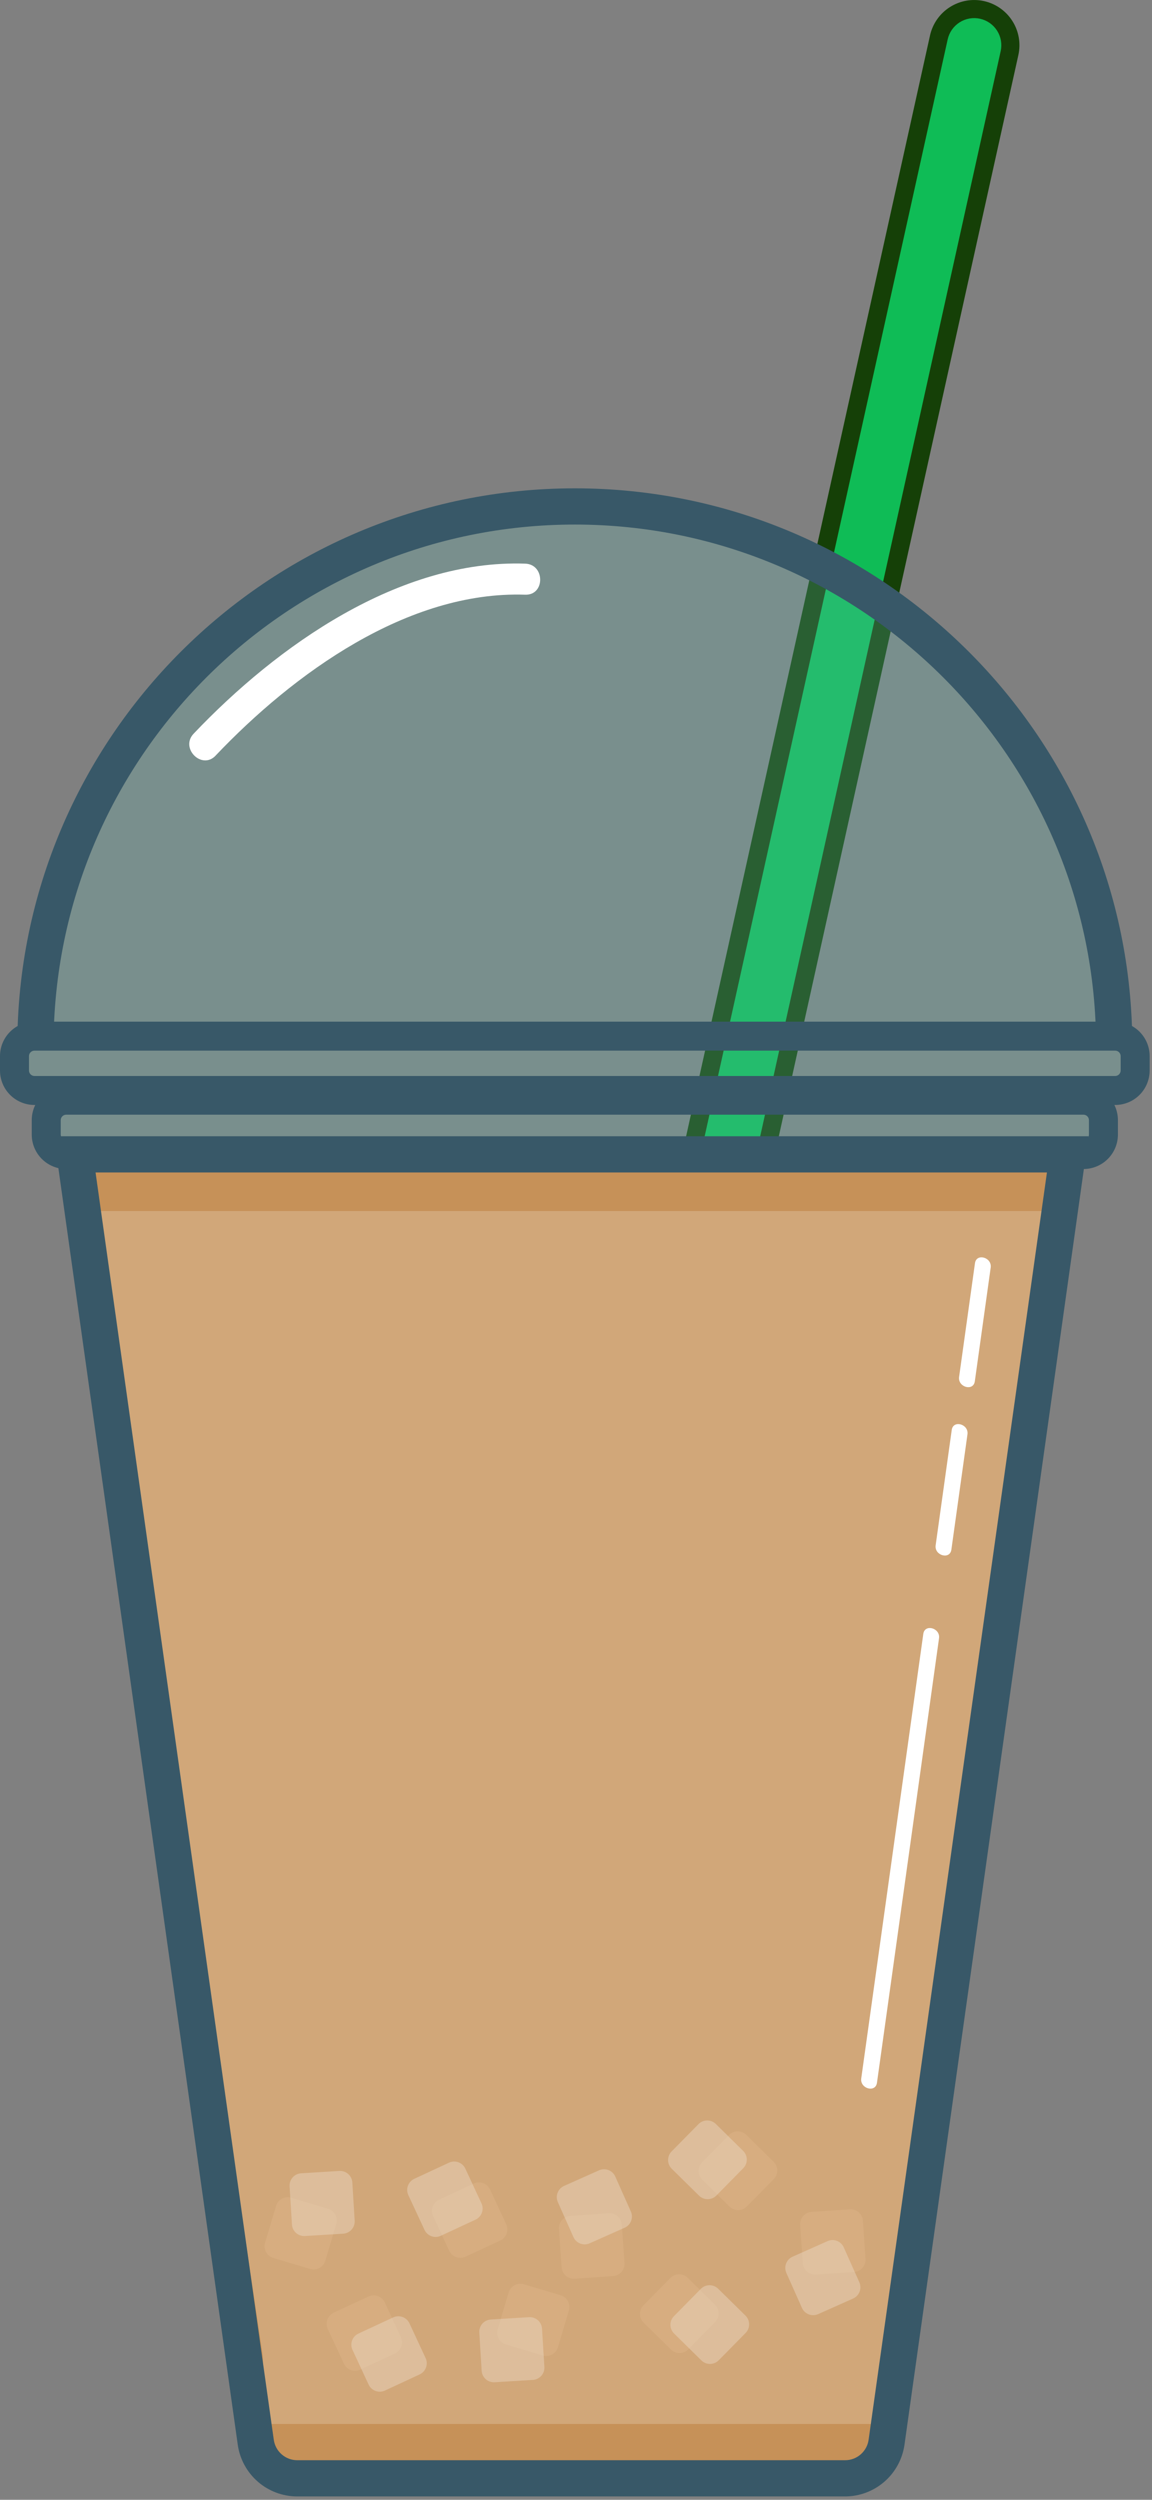 <svg width="318" height="690" viewBox="0 0 318 690" fill="none" xmlns="http://www.w3.org/2000/svg"><rect x="0" y="0" width="318" height="690" fill="#808080" stroke="none"/> <g clip-path="url(#clip0)"> <path d="M245.27 673.83L243.55 678.36C241.87 682.78 243.93 686.07 231.86 686.07H82.75C70.7 686.07 72.75 682.78 71.06 678.36L69.34 673.83H245.27Z" fill="#C69158"/> <path d="M271.074 2.722C273.663 3.296 275.919 4.875 277.344 7.111C278.769 9.348 279.248 12.059 278.674 14.648L159.968 550.539L140.442 546.213L259.15 10.313C259.723 7.724 261.302 5.468 263.539 4.043C265.775 2.618 268.486 2.139 271.076 2.713L271.074 2.722Z" fill="#0FBC56"/> <path d="M161.831 553.54L137.441 548.13L256.721 9.79C257.439 6.556 259.412 3.739 262.206 1.959C265 0.179 268.387 -0.417 271.621 0.3C274.856 1.017 277.673 2.99 279.452 5.785C281.232 8.579 281.829 11.966 281.111 15.2L161.831 553.54ZM143.401 544.33L158.001 547.57L276.231 14.11C276.661 12.17 276.302 10.139 275.234 8.463C274.166 6.787 272.476 5.605 270.536 5.175C268.596 4.745 266.565 5.104 264.889 6.172C263.214 7.24 262.031 8.93 261.601 10.87L143.401 544.33Z" fill="#154007"/> <g opacity="0.5"> <path opacity="0.5" d="M299.092 304.36H18.262C15.224 304.36 12.762 306.822 12.762 309.86V313.86C12.762 316.897 15.224 319.36 18.262 319.36H299.092C302.129 319.36 304.592 316.897 304.592 313.86V309.86C304.592 306.822 302.129 304.36 299.092 304.36Z" fill="#64BCB3"/> </g> <g opacity="0.5"> <path opacity="0.5" d="M307.571 288C307.571 248.511 291.884 210.639 263.961 182.715C236.038 154.792 198.166 139.105 158.676 139.105C119.187 139.105 81.315 154.792 53.392 182.715C25.468 210.639 9.781 248.511 9.781 288H307.571Z" fill="#64BCB3"/> </g> <path d="M312.561 288.68H302.561C302.561 209.34 238.011 144.79 158.671 144.79C79.331 144.79 14.781 209.34 14.781 288.68H4.781C4.781 203.82 73.781 134.79 158.671 134.79C243.561 134.79 312.561 203.83 312.561 288.68Z" fill="#385868"/> <path d="M59.499 208.58C81.019 185.92 112.499 163.05 144.979 164.15C150.489 164.34 150.489 155.77 144.979 155.58C110.189 154.4 76.529 178.21 53.449 202.52C49.649 206.52 55.699 212.58 59.509 208.58H59.499Z" fill="white"/> <path d="M299.092 322.68H18.262C15.743 322.677 13.328 321.676 11.547 319.895C9.766 318.114 8.764 315.699 8.762 313.18V309.18C8.764 306.661 9.766 304.246 11.547 302.465C13.328 300.684 15.743 299.683 18.262 299.68H299.092C301.61 299.683 304.025 300.684 305.806 302.465C307.587 304.246 308.589 306.661 308.592 309.18V313.18C308.589 315.699 307.587 318.114 305.806 319.895C304.025 321.676 301.61 322.677 299.092 322.68ZM18.262 307.68C17.866 307.685 17.487 307.845 17.207 308.125C16.927 308.405 16.767 308.784 16.762 309.18V313.18C16.767 313.576 16.927 313.955 17.207 314.235C17.487 314.515 17.866 314.675 18.262 314.68H299.092C299.488 314.675 299.866 314.515 300.147 314.235C300.427 313.955 300.587 313.576 300.592 313.18V309.18C300.587 308.784 300.427 308.405 300.147 308.125C299.866 307.845 299.488 307.685 299.092 307.68H18.262Z" fill="#385868"/> <g opacity="0.5"> <path opacity="0.5" d="M307.85 286.64H9.5C6.462 286.64 4 289.103 4 292.14V296.14C4 299.178 6.462 301.64 9.5 301.64H307.85C310.888 301.64 313.35 299.178 313.35 296.14V292.14C313.35 289.103 310.888 286.64 307.85 286.64Z" fill="#64BCB3"/> </g> <path d="M307.85 305H9.5C6.981 304.997 4.566 303.996 2.785 302.215C1.004 300.434 0.003 298.019 0 295.5L0 291.5C0.003 288.981 1.004 286.566 2.785 284.785C4.566 283.004 6.981 282.003 9.5 282H307.85C310.369 282.003 312.784 283.004 314.565 284.785C316.346 286.566 317.347 288.981 317.35 291.5V295.5C317.347 298.019 316.346 300.434 314.565 302.215C312.784 303.996 310.369 304.997 307.85 305ZM9.5 290C9.104 290.005 8.725 290.165 8.445 290.445C8.165 290.725 8.005 291.104 8 291.5V295.5C8.005 295.896 8.165 296.275 8.445 296.555C8.725 296.835 9.104 296.995 9.5 297H307.85C308.246 296.995 308.625 296.835 308.905 296.555C309.185 296.275 309.345 295.896 309.35 295.5V291.5C309.345 291.104 309.185 290.725 308.905 290.445C308.625 290.165 308.246 290.005 307.85 290H9.5Z" fill="#385868"/> <path d="M155.821 686.08H229.521C241.921 686.08 245.611 676.95 247.331 664.67L294.471 329.43C294.624 328.335 294.541 327.221 294.227 326.162C293.912 325.102 293.375 324.122 292.65 323.288C291.924 322.454 291.029 321.786 290.024 321.327C289.018 320.868 287.926 320.631 286.821 320.63H30.521C29.416 320.631 28.324 320.868 27.319 321.327C26.313 321.786 25.418 322.454 24.693 323.288C23.968 324.122 23.43 325.102 23.116 326.162C22.802 327.221 22.718 328.335 22.871 329.43L70.001 664.67C71.731 676.95 74.051 686.08 86.451 686.08H161.521" fill="#C69158"/> <path opacity="0.2" d="M155.9 669.08H243.24C257.08 657.08 243.24 660.71 244.93 649.46L290.79 342.33C291.43 338.07 294.73 334.27 290.17 334.27H28.56C23.99 334.27 25.94 338.07 26.56 342.33L72.43 649.46C74.11 660.71 62.06 669.08 74.12 669.08H161.46" fill="white"/> <path d="M233.309 689.08H81.999C78.02 689.063 74.18 687.619 71.177 685.009C68.175 682.399 66.209 678.797 65.639 674.86L14.879 313.63H300.469L249.669 674.85C249.101 678.789 247.136 682.393 244.133 685.005C241.13 687.617 237.289 689.063 233.309 689.08ZM154.819 679.08H233.309C234.881 679.074 236.398 678.503 237.584 677.472C238.77 676.44 239.546 675.016 239.769 673.46L288.999 323.63H26.379L75.579 673.46C75.801 675.009 76.571 676.428 77.748 677.459C78.926 678.49 80.434 679.065 81.999 679.08H154.819Z" fill="#385868"/> <g opacity="0.5"> <path opacity="0.3" d="M225.208 627.846L235.754 627.134C237.622 627.008 239.035 625.392 238.909 623.524L238.197 612.978C238.071 611.11 236.454 609.698 234.586 609.824L224.04 610.535C222.172 610.661 220.76 612.278 220.886 614.146L221.598 624.692C221.724 626.56 223.34 627.972 225.208 627.846Z" fill="#F7D1A9"/> <path opacity="0.5" d="M225.848 638.751L235.501 634.447C237.211 633.685 237.98 631.68 237.217 629.97L232.913 620.317C232.151 618.607 230.146 617.838 228.436 618.601L218.782 622.905C217.072 623.667 216.304 625.672 217.067 627.382L221.371 637.036C222.133 638.746 224.138 639.514 225.848 638.751Z" fill="white"/> <path opacity="0.3" d="M197.38 636.154L189.846 628.74C188.511 627.427 186.365 627.444 185.052 628.779L177.638 636.312C176.325 637.647 176.342 639.793 177.677 641.106L185.21 648.52C186.545 649.834 188.691 649.816 190.004 648.482L197.418 640.948C198.732 639.614 198.714 637.467 197.38 636.154Z" fill="#F7D1A9"/> <path opacity="0.5" d="M205.778 639.161L198.244 631.747C196.91 630.434 194.764 630.451 193.45 631.786L186.037 639.32C184.723 640.654 184.741 642.801 186.075 644.114L193.609 651.528C194.943 652.841 197.09 652.824 198.403 651.489L205.817 643.955C207.13 642.621 207.113 640.474 205.778 639.161Z" fill="white"/> </g> <g opacity="0.5"> <path opacity="0.3" d="M168.019 610.897L157.449 611.637C155.576 611.768 154.165 613.392 154.296 615.265L155.036 625.835C155.167 627.707 156.791 629.118 158.663 628.987L169.233 628.247C171.105 628.116 172.517 626.492 172.386 624.62L171.646 614.05C171.515 612.178 169.891 610.766 168.019 610.897Z" fill="#F7D1A9"/> <path opacity="0.5" d="M165.363 599.061L155.709 603.365C153.999 604.128 153.231 606.132 153.994 607.842L158.298 617.496C159.06 619.206 161.065 619.974 162.775 619.211L172.429 614.907C174.139 614.145 174.907 612.141 174.144 610.431L169.84 600.777C169.078 599.067 167.073 598.298 165.363 599.061Z" fill="white"/> <path opacity="0.3" d="M193.839 601.65L201.373 609.064C202.707 610.378 204.854 610.36 206.167 609.026L213.581 601.492C214.894 600.158 214.877 598.011 213.542 596.698L206.008 589.284C204.674 587.971 202.527 587.988 201.214 589.323L193.8 596.856C192.487 598.191 192.504 600.337 193.839 601.65Z" fill="#F7D1A9"/> <path opacity="0.5" d="M185.433 598.638L192.967 606.052C194.301 607.365 196.447 607.348 197.761 606.013L205.174 598.479C206.488 597.145 206.47 594.998 205.136 593.685L197.602 586.271C196.268 584.958 194.121 584.975 192.808 586.31L185.394 593.844C184.081 595.178 184.098 597.325 185.433 598.638Z" fill="white"/> </g> <g opacity="0.5"> <path opacity="0.3" d="M139.657 647.144L149.783 650.172C151.577 650.709 153.466 649.689 154.003 647.896L157.031 637.769C157.568 635.975 156.548 634.086 154.755 633.55L144.628 630.521C142.834 629.985 140.945 631.004 140.409 632.798L137.38 642.924C136.844 644.718 137.863 646.607 139.657 647.144Z" fill="#F7D1A9"/> <path opacity="0.5" d="M136.547 657.56L147.097 656.913C148.966 656.798 150.388 655.19 150.273 653.322L149.626 642.771C149.511 640.903 147.903 639.481 146.035 639.595L135.484 640.243C133.616 640.357 132.194 641.965 132.308 643.834L132.955 654.384C133.07 656.253 134.678 657.675 136.547 657.56Z" fill="white"/> <path opacity="0.3" d="M110.676 645.123L106.219 635.539C105.429 633.841 103.413 633.105 101.715 633.894L92.131 638.351C90.433 639.141 89.697 641.157 90.486 642.855L94.943 652.439C95.733 654.137 97.749 654.873 99.447 654.083L109.031 649.626C110.729 648.837 111.465 646.821 110.676 645.123Z" fill="#F7D1A9"/> <path opacity="0.5" d="M117.488 650.891L113.031 641.307C112.242 639.609 110.225 638.873 108.528 639.662L98.943 644.119C97.246 644.909 96.51 646.925 97.299 648.622L101.756 658.207C102.545 659.904 104.562 660.641 106.259 659.851L115.844 655.394C117.541 654.605 118.278 652.589 117.488 650.891Z" fill="white"/> </g> <g opacity="0.5"> <path opacity="0.3" d="M90.55 609.657L80.424 606.628C78.63 606.092 76.741 607.111 76.204 608.905L73.176 619.032C72.639 620.825 73.659 622.714 75.453 623.251L85.579 626.279C87.373 626.816 89.262 625.797 89.799 624.003L92.827 613.876C93.364 612.082 92.344 610.193 90.55 609.657Z" fill="#F7D1A9"/> <path opacity="0.5" d="M93.668 599.235L83.118 599.882C81.249 599.996 79.827 601.604 79.942 603.473L80.589 614.023C80.704 615.892 82.311 617.314 84.18 617.199L94.73 616.552C96.599 616.437 98.021 614.83 97.906 612.961L97.259 602.411C97.145 600.542 95.537 599.12 93.668 599.235Z" fill="white"/> <path opacity="0.3" d="M119.539 611.668L123.996 621.253C124.786 622.95 126.802 623.687 128.5 622.897L138.084 618.44C139.782 617.651 140.518 615.634 139.728 613.937L135.271 604.352C134.482 602.655 132.466 601.919 130.768 602.708L121.184 607.165C119.486 607.955 118.75 609.971 119.539 611.668Z" fill="#F7D1A9"/> <path opacity="0.5" d="M112.719 605.906L117.176 615.491C117.965 617.188 119.982 617.925 121.679 617.135L131.264 612.678C132.961 611.889 133.698 609.873 132.908 608.175L128.451 598.591C127.662 596.893 125.645 596.157 123.948 596.946L114.363 601.403C112.666 602.193 111.93 604.209 112.719 605.906Z" fill="white"/> </g> <path d="M254.87 451L239.87 558.43L237.74 573.69C237.35 576.52 241.68 577.75 242.08 574.89L257.08 467.46L259.21 452.2C259.6 449.37 255.27 448.14 254.87 451Z" fill="white"/> <path d="M262.719 394.71L258.279 426.54C257.889 429.37 262.219 430.6 262.619 427.74L267.059 395.91C267.449 393.08 263.119 391.85 262.719 394.71Z" fill="white"/> <path d="M269.131 348.68L264.751 380.07C264.361 382.9 268.691 384.13 269.091 381.27L273.471 349.88C273.861 347.05 269.531 345.82 269.131 348.68Z" fill="white"/> </g> <defs> <clipPath id="clip0"> <rect width="317.35" height="689.08" fill="white"/> </clipPath> </defs> </svg> 